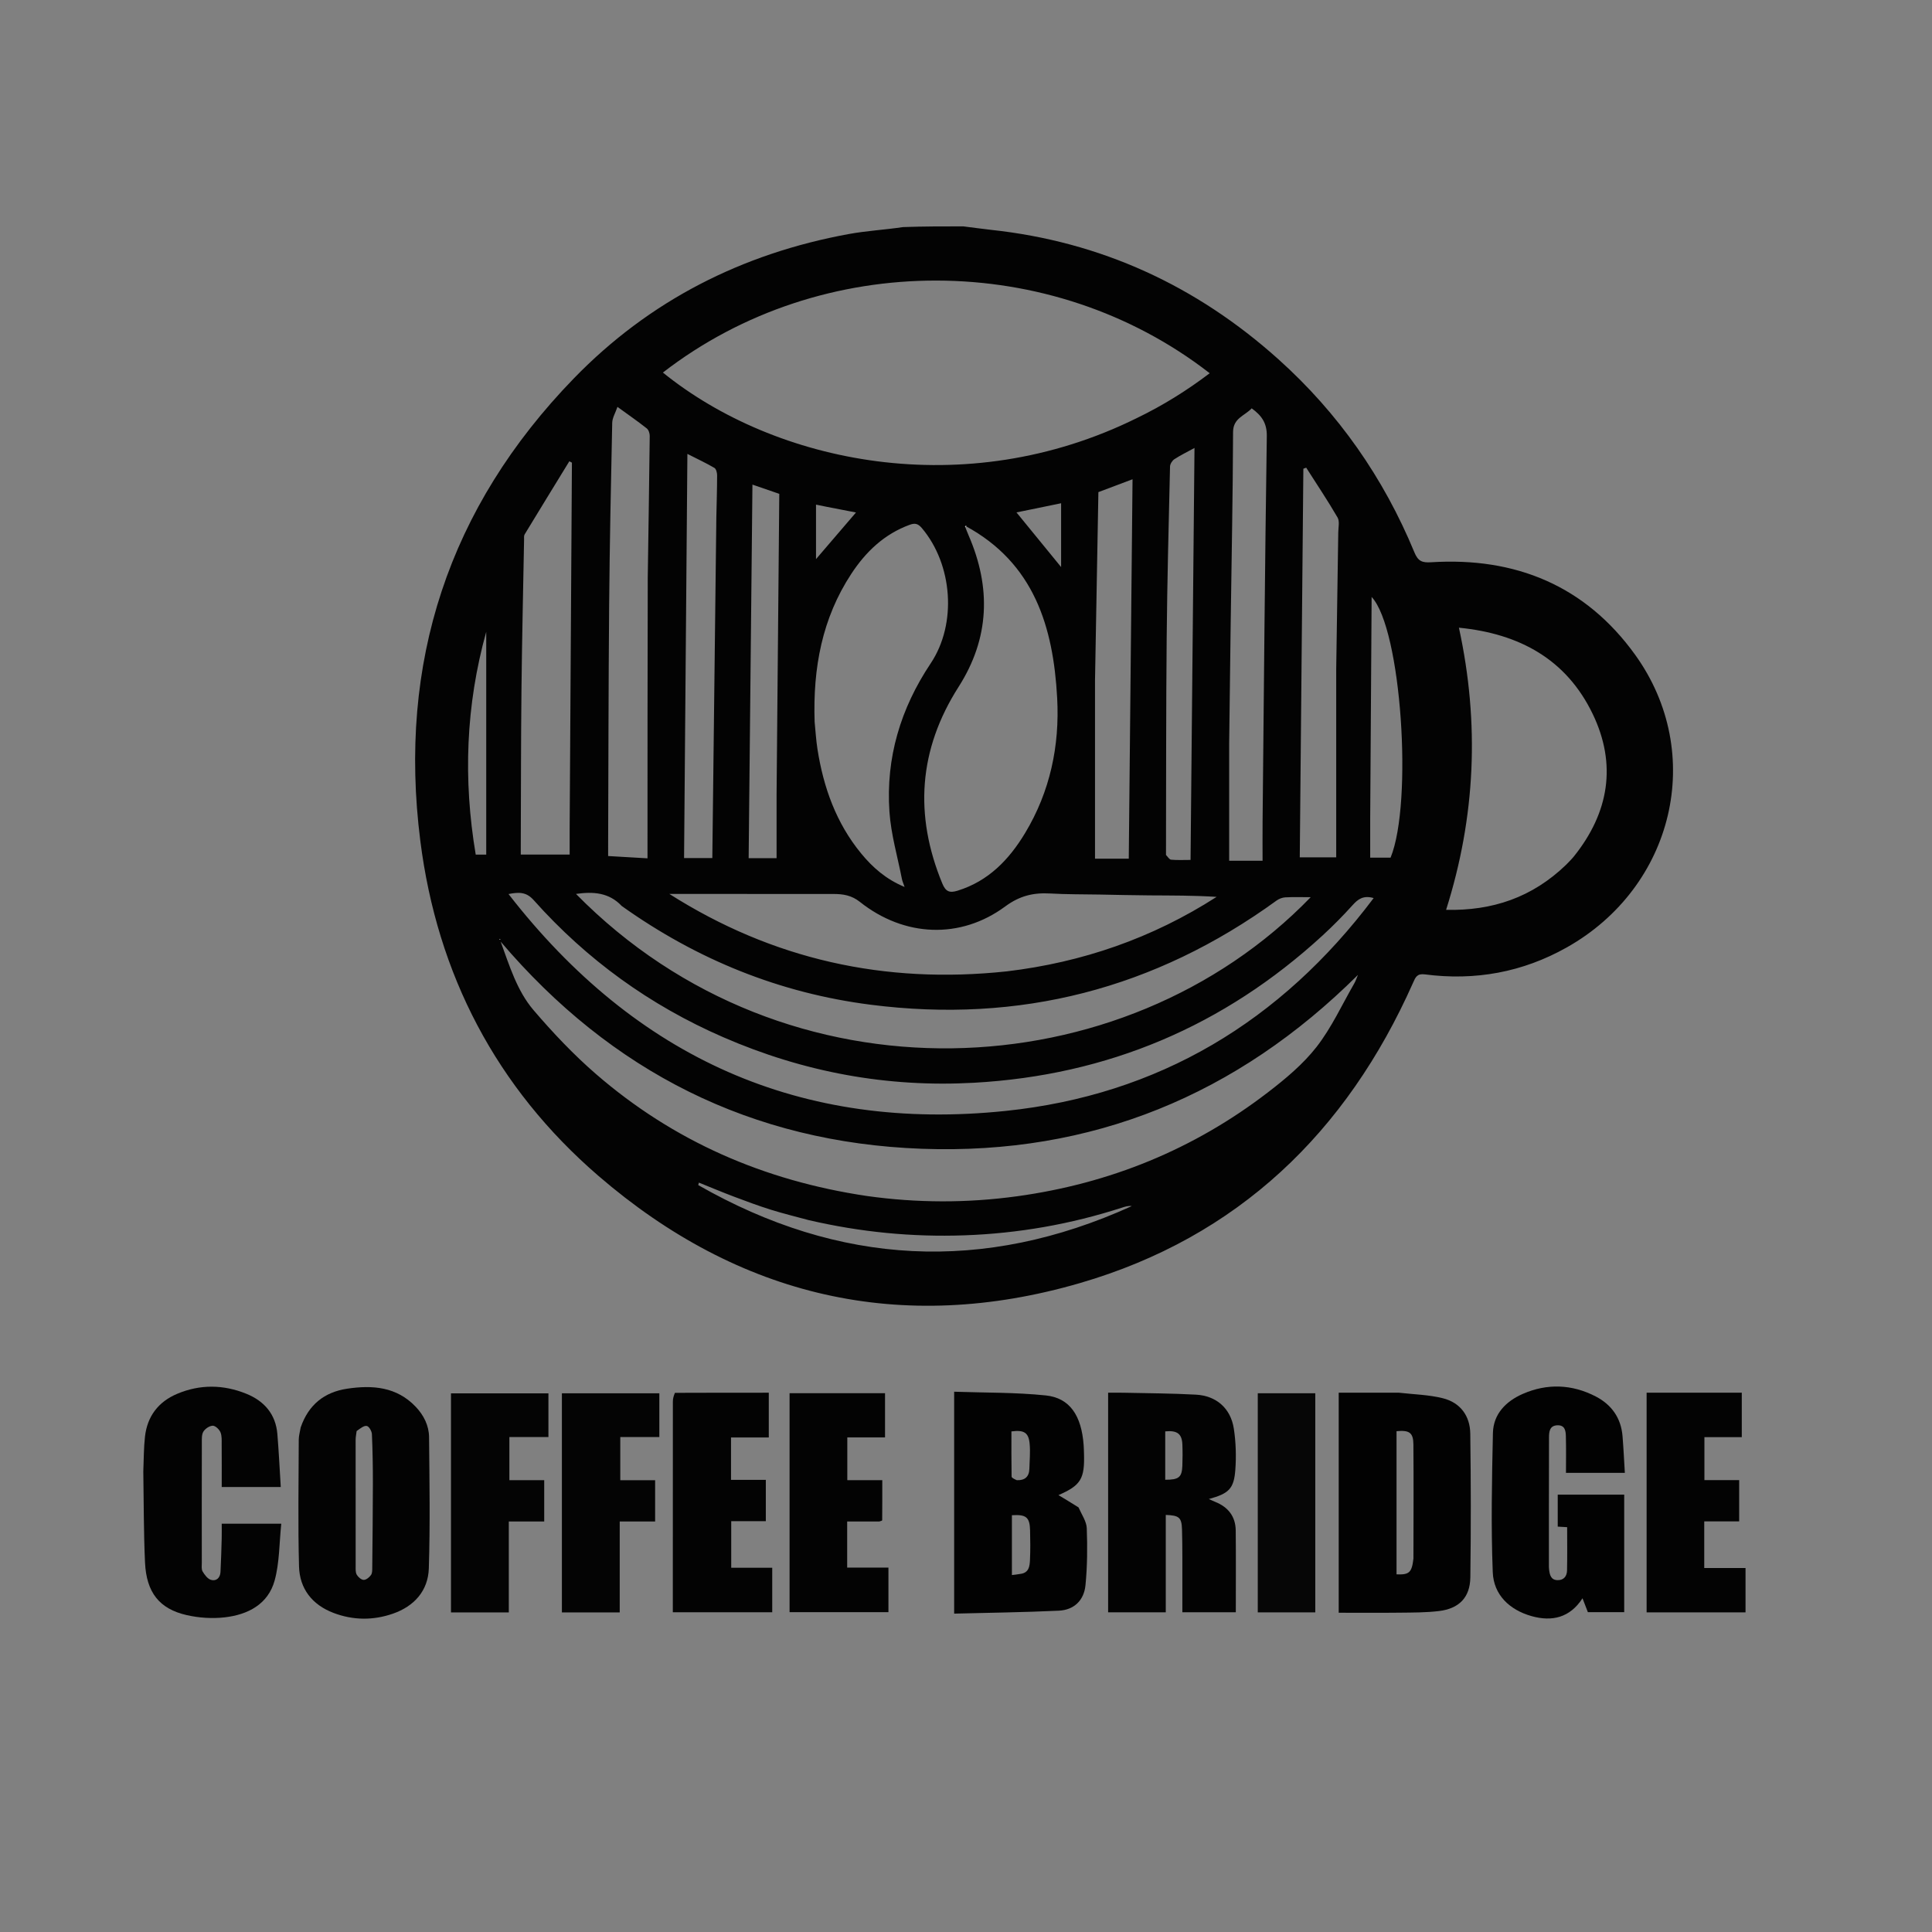 <?xml version="1.0" encoding="UTF-8" standalone="no" ?>
<!DOCTYPE svg PUBLIC "-//W3C//DTD SVG 1.1//EN" "http://www.w3.org/Graphics/SVG/1.1/DTD/svg11.dtd">
<svg xmlns="http://www.w3.org/2000/svg" xmlns:xlink="http://www.w3.org/1999/xlink" version="1.1" width="1080" height="1080" viewBox="0 0 1080 1080" xml:space="preserve">
<rect x="0" y="0" width="1080" height="1080" fill="#808080" stroke="none"/>
<desc>Created with Fabric.js 5.2.4</desc>
<defs>
</defs>
<rect x="0" y="0" width="100%" height="100%" fill="transparent"></rect>
<g transform="matrix(1 0 0 1 540 540)" id="cabc7754-bccf-4901-8c26-daf1556577b3"  >
<rect style="stroke: none; stroke-width: 1; stroke-dasharray: none; stroke-linecap: butt; stroke-dashoffset: 0; stroke-linejoin: miter; stroke-miterlimit: 4; fill: rgb(255,255,255); fill-rule: nonzero; opacity: 1; visibility: hidden;" vector-effect="non-scaling-stroke"  x="-540" y="-540" rx="0" ry="0" width="1080" height="1080" />
</g>
<g transform="matrix(1 0 0 1 540 540)" id="7fe8958a-5e4b-4eb4-96c0-b1697b156d6e"  >
</g>
<g transform="matrix(1 0 0 1 540 540)"  >
<path style="stroke: none; stroke-width: 1; stroke-dasharray: none; stroke-linecap: butt; stroke-dashoffset: 0; stroke-linejoin: miter; stroke-miterlimit: 4; fill: rgb(157,94,46); fill-opacity: 0; fill-rule: nonzero; opacity: 1;" vector-effect="non-scaling-stroke"  transform=" translate(-467.05, -414.46)" d="M 466 1 C 621.648 1 777.296 1 932.972 1 C 932.972 276.615 932.972 552.23 932.972 827.923 C 622.422 827.923 311.844 827.923 1.133 827.923 C 1.133 552.455 1.133 276.91 1.133 1 C 144.361 1 287.723 1 431.379 1.403 C 421.618 2.933 411.454 3.47 401.523 5.286 C 341.943 16.184 290.081 42.466 247.849 85.972 C 177.797 158.138 149.425 244.926 161.999 344.43 C 171.435 419.112 204.512 482.545 261.548 531.753 C 340.114 599.537 430.835 620.74 530.663 591.73 C 619.023 566.052 679.825 507.436 716.98 423.781 C 718.317 420.77 719.158 418.572 723.553 419.144 C 751.598 422.797 778.169 417.998 802.907 404.065 C 862.871 370.291 880.752 295.575 841.116 240.498 C 813.3 201.845 774.188 185.794 727.074 188.766 C 722.063 189.082 719.772 188.225 717.713 183.239 C 700.501 141.579 675.213 105.379 641.686 75.288 C 595.87 34.168 542.41 9.522 480.932 2.932 C 475.943 2.397 470.977 1.649 466 1 M 708.488 652.996 C 697.414 652.996 686.339 652.996 675.398 652.996 C 675.398 694.395 675.398 734.999 675.398 776.004 C 686.928 776.004 698.223 776.104 709.516 775.968 C 716.83 775.88 724.198 775.928 731.439 775.057 C 742.693 773.702 748.821 767.451 748.975 756.255 C 749.343 729.462 749.304 702.657 748.944 675.863 C 748.81 665.906 743.341 658.529 733.605 656.094 C 725.794 654.141 717.539 653.962 708.488 652.996 M 529.693 716.841 C 525.965 714.596 522.236 712.35 518.724 710.236 C 531.215 704.805 533.468 701.188 532.995 686.828 C 532.946 685.332 532.916 683.835 532.809 682.342 C 531.628 665.837 525.096 655.907 511.644 654.515 C 494.714 652.764 477.574 653.041 460.419 652.44 C 460.419 694.251 460.419 734.947 460.419 776.486 C 480.113 775.977 499.546 775.762 518.945 774.839 C 527.344 774.439 532.983 769.157 533.827 760.62 C 534.868 750.079 534.944 739.386 534.554 728.791 C 534.412 724.934 531.729 721.172 529.693 716.841 M 95.056 672.834 C 94.711 674.965 94.072 677.095 94.066 679.227 C 94 702.833 93.595 726.45 94.212 750.041 C 94.541 762.58 101.555 771.542 113.443 776.08 C 124.407 780.265 135.639 780.36 146.664 776.533 C 158.581 772.398 166.38 763.764 166.776 751.18 C 167.545 726.759 167.141 702.294 166.909 677.851 C 166.847 671.36 163.935 665.589 159.439 660.858 C 148.77 649.63 135.219 648.641 121.099 650.765 C 108.405 652.674 99.522 659.682 95.056 672.834 M 587.995 762.492 C 587.995 766.928 587.995 771.364 587.995 775.719 C 598.308 775.719 608.048 775.719 617.876 775.719 C 617.876 760.293 617.993 745.15 617.827 730.011 C 617.741 722.196 613.615 716.93 606.401 714.033 C 605.32 713.599 604.27 713.085 602.795 712.425 C 613.99 709.373 616.848 706.703 617.618 695.962 C 618.16 688.385 617.919 680.593 616.768 673.09 C 615.031 661.764 607.047 654.715 595.611 654.082 C 582.153 653.337 568.656 653.313 555.175 653.005 C 552.243 652.938 549.309 652.995 546.5 652.995 C 546.5 694.379 546.5 735.107 546.5 775.75 C 557.279 775.75 567.714 775.75 578.731 775.75 C 578.731 757.441 578.731 739.38 578.731 721.31 C 586.18 721.609 587.597 722.654 587.799 729.505 C 588.114 740.161 587.954 750.831 587.995 762.492 M 825.467 709.995 C 816.227 709.995 806.986 709.995 797.84 709.995 C 797.84 716.387 797.84 722.102 797.84 727.861 C 799.963 727.987 801.733 728.092 803.105 728.174 C 803.105 736.461 803.221 744.406 803.048 752.344 C 802.98 755.488 801.32 757.83 797.796 757.783 C 794.043 757.733 793.382 754.889 793.021 751.932 C 792.961 751.436 792.91 750.936 792.91 750.438 C 792.915 726.292 792.901 702.147 792.967 678.002 C 792.976 674.766 793.301 671.328 797.732 671.216 C 802.028 671.108 802.317 674.519 802.397 677.501 C 802.577 684.245 802.453 690.998 802.453 697.791 C 813.81 697.791 824.224 697.791 835.361 697.791 C 834.928 690.789 834.616 684.027 834.066 677.285 C 833.24 667.148 827.954 659.707 819.131 655.128 C 805.84 648.228 791.9 647.694 778.252 653.689 C 768.998 657.754 761.843 664.834 761.611 675.552 C 761.05 701.473 760.506 727.441 761.518 753.329 C 762.013 766.005 770.891 774.408 783.186 777.88 C 794.608 781.105 804.645 778.822 811.691 767.915 C 812.822 770.845 813.814 773.415 814.69 775.684 C 821.708 775.684 828.287 775.684 835.004 775.684 C 835.004 764.552 835.004 753.74 835.004 742.929 C 835.004 732.01 835.004 721.091 835.004 709.995 C 831.751 709.995 829.104 709.995 825.467 709.995 M 7.158 697.507 C 7.442 714.313 7.345 731.136 8.118 747.919 C 8.888 764.641 16.107 773.831 31.406 777.316 C 38.257 778.877 45.698 779.364 52.668 778.565 C 65.609 777.08 76.953 771.256 80.592 757.916 C 83.337 747.858 83.143 736.998 84.287 726.217 C 72.483 726.217 61.914 726.217 50.995 726.217 C 50.995 729.06 51.058 731.688 50.983 734.312 C 50.803 740.622 50.647 746.934 50.303 753.235 C 50.129 756.43 48.006 758.498 45.015 757.622 C 43.116 757.066 41.423 754.805 40.308 752.914 C 39.552 751.633 39.861 749.665 39.86 748.004 C 39.838 725.683 39.827 703.363 39.879 681.042 C 39.884 678.901 39.729 676.387 40.753 674.727 C 41.76 673.094 44.154 671.487 45.975 671.446 C 47.436 671.413 49.594 673.466 50.281 675.087 C 51.14 677.116 50.951 679.647 50.97 681.964 C 51.036 689.896 50.995 697.829 50.995 705.703 C 62.095 705.703 72.651 705.703 84 705.703 C 83.367 695.602 82.912 685.832 82.101 676.092 C 81.177 664.994 74.776 657.673 64.834 653.618 C 51.988 648.379 38.843 648.205 26.001 653.652 C 15.551 658.084 9.357 666.217 8.089 677.578 C 7.39 683.846 7.443 690.197 7.158 697.507 M 303.87 653.148 C 303.632 654.728 303.188 656.308 303.187 657.889 C 303.148 695.686 303.156 733.483 303.156 771.28 C 303.156 772.727 303.156 774.174 303.156 775.725 C 322.022 775.725 340.397 775.725 358.732 775.725 C 358.732 767.373 358.732 759.305 358.732 750.865 C 350.865 750.865 343.264 750.865 335.81 750.865 C 335.81 742.081 335.81 733.679 335.81 724.805 C 342.485 724.805 348.878 724.805 355.154 724.805 C 355.154 716.936 355.154 709.553 355.154 701.722 C 348.402 701.722 342.009 701.722 335.692 701.722 C 335.692 693.643 335.692 686.027 335.692 678.008 C 342.78 678.008 349.7 678.008 356.808 678.008 C 356.808 669.536 356.808 661.469 356.808 653.005 C 339.351 653.005 322.081 653.005 303.87 653.148 M 873.5 652.995 C 864.762 652.995 856.024 652.995 847.509 652.995 C 847.509 694.456 847.509 735.152 847.509 775.791 C 866.121 775.791 884.381 775.791 902.799 775.791 C 902.799 767.51 902.799 759.443 902.799 750.978 C 895.014 750.978 887.427 750.978 879.725 750.978 C 879.725 742.177 879.725 733.777 879.725 724.936 C 886.333 724.936 892.747 724.936 899.25 724.936 C 899.25 717.071 899.25 709.65 899.25 701.847 C 892.543 701.847 886.101 701.847 879.821 701.847 C 879.821 693.726 879.821 685.994 879.821 677.834 C 887.024 677.834 893.932 677.834 900.709 677.834 C 900.709 669.325 900.709 661.257 900.709 652.995 C 891.776 652.995 883.138 652.995 873.5 652.995 M 419.057 724.99 C 419.459 724.759 420.21 724.531 420.212 724.297 C 420.273 716.918 420.262 709.539 420.262 701.887 C 413.469 701.887 407.175 701.887 400.707 701.887 C 400.707 693.863 400.707 686.129 400.707 677.987 C 407.806 677.987 414.729 677.987 421.798 677.987 C 421.798 669.51 421.798 661.443 421.798 653.286 C 403.883 653.286 386.177 653.286 368.433 653.286 C 368.433 694.28 368.433 734.982 368.433 775.691 C 387.088 775.691 405.465 775.691 423.698 775.691 C 423.698 767.303 423.698 759.234 423.698 750.781 C 415.812 750.781 408.229 750.781 400.635 750.781 C 400.635 742.083 400.635 733.779 400.635 725.004 C 406.537 725.004 412.332 725.004 419.057 724.99 M 179.154 659.611 C 179.154 698.329 179.154 737.048 179.154 775.811 C 190.212 775.811 200.645 775.811 211.482 775.811 C 211.482 758.882 211.482 742.143 211.482 724.977 C 218.295 724.977 224.712 724.977 231.269 724.977 C 231.269 717.123 231.269 709.703 231.269 701.892 C 224.581 701.892 218.142 701.892 211.8 701.892 C 211.8 693.761 211.8 686.028 211.8 677.767 C 219.292 677.767 226.514 677.767 233.625 677.767 C 233.625 669.296 233.625 661.362 233.625 653.347 C 215.385 653.347 197.37 653.347 179.154 653.347 C 179.154 655.349 179.154 656.996 179.154 659.611 M 241.153 759.498 C 241.153 764.926 241.153 770.355 241.153 775.813 C 252.21 775.813 262.643 775.813 273.477 775.813 C 273.477 758.886 273.477 742.147 273.477 724.984 C 280.288 724.984 286.706 724.984 293.273 724.984 C 293.273 717.134 293.273 709.715 293.273 701.901 C 286.593 701.901 280.155 701.901 273.796 701.901 C 273.796 693.768 273.796 686.035 273.796 677.776 C 281.281 677.776 288.504 677.776 295.63 677.776 C 295.63 669.307 295.63 661.373 295.63 653.339 C 277.396 653.339 259.382 653.339 241.153 653.339 C 241.153 688.623 241.153 723.561 241.153 759.498 M 630.15 744.5 C 630.15 754.927 630.15 765.355 630.15 775.806 C 641.216 775.806 651.654 775.806 662.302 775.806 C 662.302 734.859 662.302 694.116 662.302 653.306 C 651.52 653.306 640.968 653.306 630.15 653.306 C 630.15 683.581 630.15 713.54 630.15 744.5 z" stroke-linecap="round" />
</g>
<g transform="matrix(1 0 0 1 583.64 428.23)"  >
<path style="stroke: none; stroke-width: 1; stroke-dasharray: none; stroke-linecap: butt; stroke-dashoffset: 0; stroke-linejoin: miter; stroke-miterlimit: 4; fill: rgb(3,3,3); fill-rule: nonzero; opacity: 1;" vector-effect="non-scaling-stroke"  transform=" translate(-510.69, -302.69)" d="M 465.531 1 C 470.977 1.649 475.943 2.397 480.932 2.932 C 542.41 9.522 595.87 34.168 641.686 75.288 C 675.213 105.379 700.501 141.579 717.713 183.239 C 719.772 188.225 722.063 189.082 727.074 188.766 C 774.188 185.794 813.3 201.845 841.116 240.498 C 880.752 295.575 862.871 370.291 802.907 404.065 C 778.169 417.998 751.598 422.797 723.553 419.144 C 719.158 418.572 718.317 420.77 716.98 423.781 C 679.825 507.436 619.023 566.052 530.663 591.73 C 430.835 620.74 340.114 599.537 261.548 531.753 C 204.512 482.545 171.435 419.112 161.999 344.43 C 149.425 244.926 177.797 158.138 247.849 85.972 C 290.081 42.466 341.943 16.184 401.523 5.286 C 411.454 3.47 421.618 2.933 431.837 1.403 C 443.021 1 454.042 1 465.531 1 M 466.813 168.518 C 466.685 168.622 466.557 168.726 466.429 168.831 C 466.629 168.893 466.829 168.955 467.029 169.017 C 467.098 168.712 467.168 168.406 466.481 168.701 C 467.152 170.379 467.781 172.074 468.5 173.731 C 481.17 202.923 480.262 231.23 462.905 258.421 C 440.527 293.477 438.015 330.096 453.811 368.353 C 455.697 372.922 457.887 373.743 462.358 372.358 C 479.599 367.016 491.14 354.982 500.072 340.165 C 514.06 316.96 519.463 291.372 518.013 264.623 C 515.861 224.916 505.142 189.262 466.813 168.518 M 562.639 108.127 C 576.999 101.181 590.469 92.819 603.282 83.097 C 514.811 14.344 386.63 13.849 297.611 82.724 C 360.306 133.42 466.242 155.836 562.639 108.127 M 411.574 543.015 C 439.593 546.958 467.603 547.034 495.653 543.174 C 547.455 536.045 594.343 516.959 635.804 485.105 C 645.628 477.557 655.466 469.367 663.014 459.691 C 671.408 448.93 677.212 436.145 684.088 424.21 C 684.949 422.716 685.475 421.03 686.156 419.433 C 618.567 486.631 537.452 520.083 442.426 516.635 C 347.17 513.178 268.773 473.584 206.913 400.826 C 211.871 414.337 216.036 428.306 225.355 439.193 C 236.141 451.795 247.663 463.992 260.186 474.841 C 303.513 512.378 354.086 534.467 411.574 543.015 M 802.445 357.941 C 803.926 356.366 805.523 354.884 806.871 353.202 C 826.46 328.767 830.996 301.803 817.357 273.525 C 802.645 243.022 776.453 228.668 742.594 225.347 C 754.258 278.884 751.872 331.149 735.425 383.075 C 761.41 383.639 783.558 376.124 802.445 357.941 M 382.43 277.968 C 382.952 283.098 383.236 288.265 384.037 293.35 C 387.402 314.709 394.493 334.569 408.398 351.503 C 414.842 359.351 422.322 365.973 432.723 370.277 C 432.03 368.252 431.476 367.088 431.237 365.861 C 428.794 353.341 425.122 340.898 424.253 328.265 C 422.18 298.11 430.452 270.529 447.315 245.284 C 462.139 223.091 459.54 189.964 442.386 169.676 C 440.359 167.279 438.669 166.687 435.608 167.806 C 421.358 173.013 411.052 182.876 402.938 195.226 C 386.608 220.078 381.435 247.822 382.43 277.968 M 489.867 417.456 C 532.036 412.434 571.192 398.905 607.145 375.82 C 594.56 375.002 582.096 375.062 569.634 374.982 C 560.318 374.922 551.004 374.687 541.69 374.52 C 532.484 374.354 523.263 374.452 514.077 373.924 C 504.763 373.388 497.053 375.198 488.998 381.152 C 463.952 399.666 432.507 398.316 407.733 378.621 C 403.071 374.915 398.335 374.208 393.03 374.2 C 368.231 374.16 343.433 374.178 318.635 374.175 C 312.831 374.175 307.028 374.175 301.224 374.175 C 358.898 410.806 421.544 424.754 489.867 417.456 M 331.245 454.221 C 290.366 436.43 255.044 410.896 225.396 377.645 C 221.518 373.296 217.646 372.948 211.311 374.234 C 282.484 465.902 374.908 507.382 489.266 495.467 C 574.652 486.571 643.009 445.58 694.934 376.481 C 689.223 374.856 686.227 377.031 683.204 380.39 C 677.868 386.319 672.234 392.021 666.358 397.419 C 611.234 448.057 546.181 475.573 471.525 479.725 C 423.113 482.417 376.475 473.913 331.245 454.221 M 274.597 380.914 C 267.555 373.412 258.778 372.766 249.031 374.167 C 366.627 493.811 555.147 484.061 659.739 375.999 C 654.732 375.999 650.125 375.839 645.539 376.084 C 643.87 376.173 642.013 376.894 640.647 377.885 C 572.656 427.25 496.958 446.764 413.655 436.095 C 362.924 429.599 316.834 410.985 274.597 380.914 M 245.49 337.5 C 245.912 269.364 246.334 201.229 246.756 133.093 C 246.278 132.831 245.8 132.569 245.321 132.307 C 236.969 145.934 228.599 159.55 220.313 173.218 C 219.852 173.978 220.028 175.16 220.011 176.147 C 219.502 204.091 218.851 232.034 218.553 259.981 C 218.245 288.943 218.282 317.908 218.169 346.872 C 218.162 348.634 218.168 350.396 218.168 352.179 C 227.579 352.179 236.322 352.179 245.49 352.179 C 245.49 347.419 245.49 342.959 245.49 337.5 M 289.144 197.504 C 289.538 171.048 289.958 144.592 290.251 118.135 C 290.267 116.713 289.628 114.758 288.593 113.94 C 283.671 110.054 278.506 106.476 272.211 101.905 C 271.038 105.336 269.339 108.06 269.281 110.819 C 268.552 144.921 267.856 179.027 267.564 213.136 C 267.184 257.591 267.172 302.05 267.003 346.508 C 266.996 348.324 267.002 350.14 267.002 352.989 C 274.171 353.406 281.145 353.812 289.009 354.269 C 289.009 301.67 289.009 250.083 289.144 197.504 M 614.167 289.761 C 614.167 311.671 614.167 333.581 614.167 355.632 C 620.987 355.632 626.75 355.632 632.833 355.632 C 632.833 348.157 632.771 340.877 632.843 333.598 C 633.549 261.812 634.143 190.024 635.203 118.243 C 635.312 110.809 632.189 106.675 626.751 102.725 C 622.875 106.954 616.375 108.082 616.346 115.977 C 616.212 151.778 615.492 187.577 615.004 223.377 C 614.706 245.19 614.445 267.003 614.167 289.761 M 539.169 254.712 C 539.169 287.848 539.169 320.984 539.169 354.475 C 545.603 354.475 551.878 354.475 558.038 354.475 C 558.739 283.922 559.44 213.392 560.146 142.375 C 553.603 144.838 547.327 147.2 541.058 149.559 C 540.424 184.54 539.797 219.151 539.169 254.712 M 673.999 248.5 C 674.387 223.022 674.786 197.543 675.147 172.064 C 675.186 169.262 675.995 165.882 674.757 163.752 C 669.249 154.269 663.126 145.144 657.225 135.889 C 656.695 136.088 656.166 136.286 655.636 136.485 C 654.967 208.84 654.299 281.195 653.629 353.73 C 660.855 353.73 667.095 353.73 673.999 353.73 C 673.999 318.809 673.999 284.155 673.999 248.5 M 327.491 163.585 C 327.658 155.766 327.905 147.946 327.92 140.127 C 327.923 138.716 327.391 136.596 326.397 136.012 C 321.884 133.362 317.118 131.144 311.306 128.194 C 310.683 204.092 310.067 279.041 309.45 354.117 C 315.654 354.117 320.7 354.117 325.242 354.117 C 325.995 290.681 326.742 227.625 327.491 163.585 M 578.846 352.391 C 579.796 353.314 580.682 354.941 581.707 355.034 C 585.312 355.361 588.964 355.161 592.577 355.161 C 593.31 278.549 594.042 201.876 594.778 124.876 C 590.722 127.095 586.983 128.901 583.538 131.157 C 582.322 131.953 581.136 133.832 581.103 135.243 C 580.36 167.173 579.529 199.104 579.232 231.04 C 578.859 271.159 578.949 311.283 578.846 352.391 M 361.162 318.5 C 361.666 262.478 362.17 206.456 362.673 150.521 C 357.714 148.814 353.053 147.21 347.667 145.356 C 346.958 215.363 346.254 284.697 345.55 354.189 C 351.407 354.189 356.124 354.189 361.162 354.189 C 361.162 342.427 361.162 330.963 361.162 318.5 M 692.999 331.5 C 692.999 338.926 692.999 346.353 692.999 353.884 C 697.173 353.884 700.799 353.884 704.396 353.884 C 716.967 323.092 710.424 225.769 693.798 208.162 C 693.528 249.57 693.263 290.035 692.999 331.5 M 379.061 556.505 C 372.01 554.584 364.894 552.869 357.925 550.684 C 350.955 548.499 344.093 545.949 337.257 543.367 C 330.703 540.89 324.242 538.166 317.74 535.551 C 317.615 536.012 317.49 536.473 317.366 536.934 C 396.178 582.006 476.973 586.288 559.708 548.678 C 557.85 548.389 556.043 548.961 554.239 549.544 C 525.579 558.814 496.211 563.966 466.094 565.015 C 436.975 566.029 408.241 563.279 379.061 556.505 M 198.854 328.5 C 198.854 294.959 198.854 261.417 198.854 227.641 C 187.423 268.763 185.906 310.197 192.985 352.197 C 195.056 352.197 196.794 352.197 198.854 352.197 C 198.854 344.412 198.854 336.956 198.854 328.5 M 503.68 159.182 C 500.571 159.818 497.463 160.453 495.263 160.902 C 503.59 171.093 511.884 181.244 520.216 191.441 C 520.216 179.899 520.216 168.005 520.216 155.779 C 515.139 156.838 509.829 157.947 503.68 159.182 M 389.595 157.848 C 387.564 157.436 385.532 157.023 383.207 156.551 C 383.207 167.316 383.207 177.476 383.207 187.011 C 390.558 178.435 398.056 169.687 405.551 160.943 C 400.81 160.015 395.63 159.002 389.595 157.848 M 206.064 399.548 C 206.289 399.631 206.513 399.715 206.738 399.799 C 206.672 399.576 206.606 399.353 206.064 399.548 z" stroke-linecap="round" />
</g>
<g transform="matrix(1 0 0 1 785.27 840.05)"  >
<path style="stroke: none; stroke-width: 1; stroke-dasharray: none; stroke-linecap: butt; stroke-dashoffset: 0; stroke-linejoin: miter; stroke-miterlimit: 4; fill: rgb(2,2,2); fill-rule: nonzero; opacity: 1;" vector-effect="non-scaling-stroke"  transform=" translate(-712.32, -714.52)" d="M 708.985 652.996 C 717.539 653.962 725.794 654.141 733.605 656.094 C 743.341 658.529 748.81 665.906 748.944 675.863 C 749.304 702.657 749.343 729.462 748.975 756.255 C 748.821 767.451 742.693 773.702 731.439 775.057 C 724.198 775.928 716.83 775.88 709.516 775.968 C 698.223 776.104 686.928 776.004 675.398 776.004 C 675.398 734.999 675.398 694.395 675.398 652.996 C 686.339 652.996 697.414 652.996 708.985 652.996 M 717.17 745.724 C 717.188 724.453 717.326 703.18 717.151 681.911 C 717.097 675.304 714.854 673.833 707.718 674.513 C 707.718 701.184 707.718 727.871 707.718 754.545 C 714.818 754.835 716.28 753.547 717.17 745.724 z" stroke-linecap="round" />
</g>
<g transform="matrix(1 0 0 1 570.55 840)"  >
<path style="stroke: none; stroke-width: 1; stroke-dasharray: none; stroke-linecap: butt; stroke-dashoffset: 0; stroke-linejoin: miter; stroke-miterlimit: 4; fill: rgb(2,2,2); fill-rule: nonzero; opacity: 1;" vector-effect="non-scaling-stroke"  transform=" translate(-497.59, -714.46)" d="M 529.949 717.104 C 531.729 721.172 534.412 724.934 534.554 728.791 C 534.944 739.386 534.868 750.079 533.827 760.62 C 532.983 769.157 527.344 774.439 518.945 774.839 C 499.546 775.762 480.113 775.977 460.419 776.486 C 460.419 734.947 460.419 694.251 460.419 652.44 C 477.574 653.041 494.714 652.764 511.644 654.515 C 525.096 655.907 531.628 665.837 532.809 682.342 C 532.916 683.835 532.946 685.332 532.995 686.828 C 533.468 701.188 531.215 704.805 518.724 710.236 C 522.236 712.35 525.965 714.596 529.949 717.104 M 497.632 754.252 C 502.304 753.586 502.654 749.862 502.809 746.394 C 503.054 740.929 502.99 735.443 502.859 729.97 C 502.682 722.588 500.704 720.966 492.703 721.483 C 492.703 732.492 492.703 743.516 492.703 754.921 C 494.299 754.742 495.576 754.6 497.632 754.252 M 495.439 701.888 C 499.881 702.073 502.344 700.036 502.467 695.506 C 502.593 690.875 503.031 686.206 502.626 681.616 C 502.067 675.283 499.531 673.699 492.433 674.626 C 492.433 682.998 492.384 691.435 492.527 699.868 C 492.538 700.552 493.872 701.213 495.439 701.888 z" stroke-linecap="round" />
</g>
<g transform="matrix(1 0 0 1 203.49 840.12)"  >
<path style="stroke: none; stroke-width: 1; stroke-dasharray: none; stroke-linecap: butt; stroke-dashoffset: 0; stroke-linejoin: miter; stroke-miterlimit: 4; fill: rgb(3,3,3); fill-rule: nonzero; opacity: 1;" vector-effect="non-scaling-stroke"  transform=" translate(-130.55, -714.59)" d="M 95.14 672.435 C 99.522 659.682 108.405 652.674 121.099 650.765 C 135.219 648.641 148.77 649.63 159.439 660.858 C 163.935 665.589 166.847 671.36 166.909 677.851 C 167.141 702.294 167.545 726.759 166.776 751.18 C 166.38 763.764 158.581 772.398 146.664 776.533 C 135.639 780.36 124.407 780.265 113.443 776.08 C 101.555 771.542 94.541 762.58 94.212 750.041 C 93.595 726.45 94 702.833 94.066 679.227 C 94.072 677.095 94.711 674.965 95.14 672.435 M 126.42 674.442 C 126.224 676.09 125.859 677.738 125.857 679.387 C 125.829 702.865 125.841 726.344 125.88 749.823 C 125.883 751.476 125.726 753.388 126.474 754.709 C 127.236 756.058 129.008 757.605 130.367 757.633 C 131.748 757.661 133.535 756.202 134.451 754.905 C 135.214 753.824 135.137 752.035 135.152 750.558 C 135.311 734.912 135.488 719.267 135.503 703.621 C 135.511 694.471 135.372 685.314 134.959 676.176 C 134.884 674.523 133.393 671.884 132.132 671.602 C 130.573 671.255 128.571 672.894 126.42 674.442 z" stroke-linecap="round" />
</g>
<g transform="matrix(1 0 0 1 655.16 839.9)"  >
<path style="stroke: none; stroke-width: 1; stroke-dasharray: none; stroke-linecap: butt; stroke-dashoffset: 0; stroke-linejoin: miter; stroke-miterlimit: 4; fill: rgb(3,3,3); fill-rule: nonzero; opacity: 1;" vector-effect="non-scaling-stroke"  transform=" translate(-582.21, -714.36)" d="M 587.995 761.994 C 587.954 750.831 588.114 740.161 587.799 729.505 C 587.597 722.654 586.18 721.609 578.731 721.31 C 578.731 739.38 578.731 757.441 578.731 775.75 C 567.714 775.75 557.279 775.75 546.5 775.75 C 546.5 735.107 546.5 694.379 546.5 652.995 C 549.309 652.995 552.243 652.938 555.175 653.005 C 568.656 653.313 582.153 653.337 595.611 654.082 C 607.047 654.715 615.031 661.764 616.768 673.09 C 617.919 680.593 618.16 688.385 617.618 695.962 C 616.848 706.703 613.99 709.373 602.795 712.425 C 604.27 713.085 605.32 713.599 606.401 714.033 C 613.615 716.93 617.741 722.196 617.827 730.011 C 617.993 745.15 617.876 760.293 617.876 775.719 C 608.048 775.719 598.308 775.719 587.995 775.719 C 587.995 771.364 587.995 766.928 587.995 761.994 M 578.423 690.468 C 578.423 694.207 578.423 697.946 578.423 701.649 C 586.042 701.68 587.735 700.253 587.993 693.856 C 588.154 689.864 588.165 685.855 588 681.865 C 587.756 675.977 585.115 673.956 578.423 674.607 C 578.423 679.534 578.423 684.508 578.423 690.468 z" stroke-linecap="round" />
</g>
<g transform="matrix(1 0 0 1 871.1 839.92)"  >
<path style="stroke: none; stroke-width: 1; stroke-dasharray: none; stroke-linecap: butt; stroke-dashoffset: 0; stroke-linejoin: miter; stroke-miterlimit: 4; fill: rgb(2,2,2); fill-rule: nonzero; opacity: 1;" vector-effect="non-scaling-stroke"  transform=" translate(-798.16, -714.39)" d="M 825.962 709.995 C 829.104 709.995 831.751 709.995 835.004 709.995 C 835.004 721.091 835.004 732.01 835.004 742.929 C 835.004 753.74 835.004 764.552 835.004 775.684 C 828.287 775.684 821.708 775.684 814.69 775.684 C 813.814 773.415 812.822 770.845 811.691 767.915 C 804.645 778.822 794.608 781.105 783.186 777.88 C 770.891 774.408 762.013 766.005 761.518 753.329 C 760.506 727.441 761.05 701.473 761.611 675.552 C 761.843 664.834 768.998 657.754 778.252 653.689 C 791.9 647.694 805.84 648.228 819.131 655.128 C 827.954 659.707 833.24 667.148 834.066 677.285 C 834.616 684.027 834.928 690.789 835.361 697.791 C 824.224 697.791 813.81 697.791 802.453 697.791 C 802.453 690.998 802.577 684.245 802.397 677.501 C 802.317 674.519 802.028 671.108 797.732 671.216 C 793.301 671.328 792.976 674.766 792.967 678.002 C 792.901 702.147 792.915 726.292 792.91 750.438 C 792.91 750.936 792.961 751.436 793.021 751.932 C 793.382 754.889 794.043 757.733 797.796 757.783 C 801.32 757.83 802.98 755.488 803.048 752.344 C 803.221 744.406 803.105 736.461 803.105 728.174 C 801.733 728.092 799.963 727.987 797.84 727.861 C 797.84 722.102 797.84 716.387 797.84 709.995 C 806.986 709.995 816.227 709.995 825.962 709.995 z" stroke-linecap="round" />
</g>
<g transform="matrix(1 0 0 1 118.67 839.83)"  >
<path style="stroke: none; stroke-width: 1; stroke-dasharray: none; stroke-linecap: butt; stroke-dashoffset: 0; stroke-linejoin: miter; stroke-miterlimit: 4; fill: rgb(3,3,3); fill-rule: nonzero; opacity: 1;" vector-effect="non-scaling-stroke"  transform=" translate(-45.72, -714.29)" d="M 7.158 697.009 C 7.443 690.197 7.39 683.846 8.089 677.578 C 9.357 666.217 15.551 658.084 26.001 653.652 C 38.843 648.205 51.988 648.379 64.834 653.618 C 74.776 657.673 81.177 664.994 82.101 676.092 C 82.912 685.832 83.367 695.602 84 705.703 C 72.651 705.703 62.095 705.703 50.995 705.703 C 50.995 697.829 51.036 689.896 50.97 681.964 C 50.951 679.647 51.14 677.116 50.281 675.087 C 49.594 673.466 47.436 671.413 45.975 671.446 C 44.154 671.487 41.76 673.094 40.753 674.727 C 39.729 676.387 39.884 678.901 39.879 681.042 C 39.827 703.363 39.838 725.683 39.86 748.004 C 39.861 749.665 39.552 751.633 40.308 752.914 C 41.423 754.805 43.116 757.066 45.015 757.622 C 48.006 758.498 50.129 756.43 50.303 753.235 C 50.647 746.934 50.803 740.622 50.983 734.312 C 51.058 731.688 50.995 729.06 50.995 726.217 C 61.914 726.217 72.483 726.217 84.287 726.217 C 83.143 736.998 83.337 747.858 80.592 757.916 C 76.953 771.256 65.609 777.08 52.668 778.565 C 45.698 779.364 38.257 778.877 31.406 777.316 C 16.107 773.831 8.888 764.641 8.118 747.919 C 7.345 731.136 7.442 714.313 7.158 697.009 z" stroke-linecap="round" />
</g>
<g transform="matrix(1 0 0 1 403.89 839.9)"  >
<path style="stroke: none; stroke-width: 1; stroke-dasharray: none; stroke-linecap: butt; stroke-dashoffset: 0; stroke-linejoin: miter; stroke-miterlimit: 4; fill: rgb(3,3,3); fill-rule: nonzero; opacity: 1;" vector-effect="non-scaling-stroke"  transform=" translate(-330.94, -714.37)" d="M 304.341 653.077 C 322.081 653.005 339.351 653.005 356.808 653.005 C 356.808 661.469 356.808 669.536 356.808 678.008 C 349.7 678.008 342.78 678.008 335.692 678.008 C 335.692 686.027 335.692 693.643 335.692 701.722 C 342.009 701.722 348.402 701.722 355.154 701.722 C 355.154 709.553 355.154 716.936 355.154 724.805 C 348.878 724.805 342.485 724.805 335.81 724.805 C 335.81 733.679 335.81 742.081 335.81 750.865 C 343.264 750.865 350.865 750.865 358.732 750.865 C 358.732 759.305 358.732 767.373 358.732 775.725 C 340.397 775.725 322.022 775.725 303.156 775.725 C 303.156 774.174 303.156 772.727 303.156 771.28 C 303.156 733.483 303.148 695.686 303.187 657.889 C 303.188 656.308 303.632 654.728 304.341 653.077 z" stroke-linecap="round" />
</g>
<g transform="matrix(1 0 0 1 948.11 839.93)"  >
<path style="stroke: none; stroke-width: 1; stroke-dasharray: none; stroke-linecap: butt; stroke-dashoffset: 0; stroke-linejoin: miter; stroke-miterlimit: 4; fill: rgb(3,3,3); fill-rule: nonzero; opacity: 1;" vector-effect="non-scaling-stroke"  transform=" translate(-875.15, -714.39)" d="M 874 652.995 C 883.138 652.995 891.776 652.995 900.709 652.995 C 900.709 661.257 900.709 669.325 900.709 677.834 C 893.932 677.834 887.024 677.834 879.821 677.834 C 879.821 685.994 879.821 693.726 879.821 701.847 C 886.101 701.847 892.543 701.847 899.25 701.847 C 899.25 709.65 899.25 717.071 899.25 724.936 C 892.747 724.936 886.333 724.936 879.725 724.936 C 879.725 733.777 879.725 742.177 879.725 750.978 C 887.427 750.978 895.014 750.978 902.799 750.978 C 902.799 759.443 902.799 767.51 902.799 775.791 C 884.381 775.791 866.121 775.791 847.509 775.791 C 847.509 735.152 847.509 694.456 847.509 652.995 C 856.024 652.995 864.762 652.995 874 652.995 z" stroke-linecap="round" />
</g>
<g transform="matrix(1 0 0 1 469.01 840.02)"  >
<path style="stroke: none; stroke-width: 1; stroke-dasharray: none; stroke-linecap: butt; stroke-dashoffset: 0; stroke-linejoin: miter; stroke-miterlimit: 4; fill: rgb(3,3,3); fill-rule: nonzero; opacity: 1;" vector-effect="non-scaling-stroke"  transform=" translate(-396.07, -714.49)" d="M 418.592 724.997 C 412.332 725.004 406.537 725.004 400.635 725.004 C 400.635 733.779 400.635 742.083 400.635 750.781 C 408.229 750.781 415.812 750.781 423.698 750.781 C 423.698 759.234 423.698 767.303 423.698 775.691 C 405.465 775.691 387.088 775.691 368.433 775.691 C 368.433 734.982 368.433 694.28 368.433 653.286 C 386.177 653.286 403.883 653.286 421.798 653.286 C 421.798 661.443 421.798 669.51 421.798 677.987 C 414.729 677.987 407.806 677.987 400.707 677.987 C 400.707 686.129 400.707 693.863 400.707 701.887 C 407.175 701.887 413.469 701.887 420.262 701.887 C 420.262 709.539 420.273 716.918 420.212 724.297 C 420.21 724.531 419.459 724.759 418.592 724.997 z" stroke-linecap="round" />
</g>
<g transform="matrix(1 0 0 1 279.34 840.12)"  >
<path style="stroke: none; stroke-width: 1; stroke-dasharray: none; stroke-linecap: butt; stroke-dashoffset: 0; stroke-linejoin: miter; stroke-miterlimit: 4; fill: rgb(4,4,4); fill-rule: nonzero; opacity: 1;" vector-effect="non-scaling-stroke"  transform=" translate(-206.39, -714.58)" d="M 179.154 659.127 C 179.154 656.996 179.154 655.349 179.154 653.347 C 197.37 653.347 215.385 653.347 233.625 653.347 C 233.625 661.362 233.625 669.296 233.625 677.767 C 226.514 677.767 219.292 677.767 211.8 677.767 C 211.8 686.028 211.8 693.761 211.8 701.892 C 218.142 701.892 224.581 701.892 231.269 701.892 C 231.269 709.703 231.269 717.123 231.269 724.977 C 224.712 724.977 218.295 724.977 211.482 724.977 C 211.482 742.143 211.482 758.882 211.482 775.811 C 200.645 775.811 190.212 775.811 179.154 775.811 C 179.154 737.048 179.154 698.329 179.154 659.127 z" stroke-linecap="round" />
</g>
<g transform="matrix(1 0 0 1 341.34 840.12)"  >
<path style="stroke: none; stroke-width: 1; stroke-dasharray: none; stroke-linecap: butt; stroke-dashoffset: 0; stroke-linejoin: miter; stroke-miterlimit: 4; fill: rgb(4,4,4); fill-rule: nonzero; opacity: 1;" vector-effect="non-scaling-stroke"  transform=" translate(-268.39, -714.58)" d="M 241.153 758.998 C 241.153 723.561 241.153 688.623 241.153 653.339 C 259.382 653.339 277.396 653.339 295.63 653.339 C 295.63 661.373 295.63 669.307 295.63 677.776 C 288.504 677.776 281.281 677.776 273.796 677.776 C 273.796 686.035 273.796 693.768 273.796 701.901 C 280.155 701.901 286.593 701.901 293.273 701.901 C 293.273 709.715 293.273 717.134 293.273 724.984 C 286.706 724.984 280.288 724.984 273.477 724.984 C 273.477 742.147 273.477 758.886 273.477 775.813 C 262.643 775.813 252.21 775.813 241.153 775.813 C 241.153 770.355 241.153 764.926 241.153 758.998 z" stroke-linecap="round" />
</g>
<g transform="matrix(1 0 0 1 719.18 840.09)"  >
<path style="stroke: none; stroke-width: 1; stroke-dasharray: none; stroke-linecap: butt; stroke-dashoffset: 0; stroke-linejoin: miter; stroke-miterlimit: 4; fill: rgb(6,6,6); fill-rule: nonzero; opacity: 1;" vector-effect="non-scaling-stroke"  transform=" translate(-646.23, -714.56)" d="M 630.15 744 C 630.15 713.54 630.15 683.581 630.15 653.306 C 640.968 653.306 651.52 653.306 662.302 653.306 C 662.302 694.116 662.302 734.859 662.302 775.806 C 651.654 775.806 641.216 775.806 630.15 775.806 C 630.15 765.355 630.15 754.927 630.15 744 z" stroke-linecap="round" />
</g>
<g transform="matrix(1 0 0 1 523.4 208.43)"  >
<path style="stroke: none; stroke-width: 1; stroke-dasharray: none; stroke-linecap: butt; stroke-dashoffset: 0; stroke-linejoin: miter; stroke-miterlimit: 4; fill: rgb(254,254,254); fill-opacity: 0; fill-rule: nonzero; opacity: 1;" vector-effect="non-scaling-stroke"  transform=" translate(-450.45, -82.89)" d="M 562.314 108.314 C 466.242 155.836 360.306 133.42 297.611 82.724 C 386.63 13.849 514.811 14.344 603.282 83.097 C 590.469 92.819 576.999 101.181 562.314 108.314 z" stroke-linecap="round" />
</g>
<g transform="matrix(1 0 0 1 519.48 598.96)"  >
<path style="stroke: none; stroke-width: 1; stroke-dasharray: none; stroke-linecap: butt; stroke-dashoffset: 0; stroke-linejoin: miter; stroke-miterlimit: 4; fill: rgb(252,252,252); fill-opacity: 0; fill-rule: nonzero; opacity: 1;" vector-effect="non-scaling-stroke"  transform=" translate(-446.53, -473.42)" d="M 411.129 542.991 C 354.086 534.467 303.513 512.378 260.186 474.841 C 247.663 463.992 236.141 451.795 225.355 439.193 C 216.036 428.306 211.871 414.337 206.913 400.826 C 268.773 473.584 347.17 513.178 442.426 516.635 C 537.452 520.083 618.567 486.631 686.156 419.433 C 685.475 421.03 684.949 422.716 684.088 424.21 C 677.212 436.145 671.408 448.93 663.014 459.691 C 655.466 469.367 645.628 477.557 635.804 485.105 C 594.343 516.959 547.455 536.045 495.653 543.174 C 467.603 547.034 439.593 546.958 411.129 542.991 z" stroke-linecap="round" />
</g>
<g transform="matrix(1 0 0 1 853.26 429.77)"  >
<path style="stroke: none; stroke-width: 1; stroke-dasharray: none; stroke-linecap: butt; stroke-dashoffset: 0; stroke-linejoin: miter; stroke-miterlimit: 4; fill: rgb(254,254,254); fill-opacity: 0; fill-rule: nonzero; opacity: 1;" vector-effect="non-scaling-stroke"  transform=" translate(-780.32, -304.23)" d="M 802.193 358.193 C 783.558 376.124 761.41 383.639 735.425 383.075 C 751.872 331.149 754.258 278.884 742.594 225.347 C 776.453 228.668 802.645 243.022 817.357 273.525 C 830.996 301.803 826.46 328.767 806.871 353.202 C 805.523 354.884 803.926 356.366 802.193 358.193 z" stroke-linecap="round" />
</g>
<g transform="matrix(1 0 0 1 553.93 396.09)"  >
<path style="stroke: none; stroke-width: 1; stroke-dasharray: none; stroke-linecap: butt; stroke-dashoffset: 0; stroke-linejoin: miter; stroke-miterlimit: 4; fill: rgb(254,254,254); fill-opacity: 0; fill-rule: nonzero; opacity: 1;" vector-effect="non-scaling-stroke"  transform=" translate(-480.98, -270.55)" d="M 467.268 168.128 C 505.142 189.262 515.861 224.916 518.013 264.623 C 519.463 291.372 514.06 316.96 500.072 340.165 C 491.14 354.982 479.599 367.016 462.358 372.358 C 457.887 373.743 455.697 372.922 453.811 368.353 C 438.015 330.096 440.527 293.477 462.905 258.421 C 480.262 231.23 481.17 202.923 468.5 173.731 C 467.781 172.074 467.152 170.379 466.848 168.456 C 467.215 168.21 467.268 168.128 467.268 168.128 z" stroke-linecap="round" />
</g>
<g transform="matrix(1 0 0 1 492.58 394.31)"  >
<path style="stroke: none; stroke-width: 1; stroke-dasharray: none; stroke-linecap: butt; stroke-dashoffset: 0; stroke-linejoin: miter; stroke-miterlimit: 4; fill: rgb(254,254,254); fill-opacity: 0; fill-rule: nonzero; opacity: 1;" vector-effect="non-scaling-stroke"  transform=" translate(-419.63, -268.77)" d="M 382.356 277.509 C 381.435 247.822 386.608 220.078 402.938 195.226 C 411.052 182.876 421.358 173.013 435.608 167.806 C 438.669 166.687 440.359 167.279 442.386 169.676 C 459.54 189.964 462.139 223.091 447.315 245.284 C 430.452 270.529 422.18 298.11 424.253 328.265 C 425.122 340.898 428.794 353.341 431.237 365.861 C 431.476 367.088 432.03 368.252 432.723 370.277 C 422.322 365.973 414.842 359.351 408.398 351.503 C 394.493 334.569 387.402 314.709 384.037 293.35 C 383.236 288.265 382.952 283.098 382.356 277.509 z" stroke-linecap="round" />
</g>
<g transform="matrix(1 0 0 1 527.13 522.14)"  >
<path style="stroke: none; stroke-width: 1; stroke-dasharray: none; stroke-linecap: butt; stroke-dashoffset: 0; stroke-linejoin: miter; stroke-miterlimit: 4; fill: rgb(253,253,253); fill-opacity: 0; fill-rule: nonzero; opacity: 1;" vector-effect="non-scaling-stroke"  transform=" translate(-454.18, -396.61)" d="M 489.425 417.552 C 421.544 424.754 358.898 410.806 301.224 374.175 C 307.028 374.175 312.831 374.175 318.635 374.175 C 343.433 374.178 368.231 374.16 393.03 374.2 C 398.335 374.208 403.071 374.915 407.733 378.621 C 432.507 398.316 463.952 399.666 488.998 381.152 C 497.053 375.198 504.763 373.388 514.077 373.924 C 523.263 374.452 532.484 374.354 541.69 374.52 C 551.004 374.687 560.318 374.922 569.634 374.982 C 582.096 375.062 594.56 375.002 607.145 375.82 C 571.192 398.905 532.036 412.434 489.425 417.552 z" stroke-linecap="round" />
</g>
<g transform="matrix(1 0 0 1 637.93 701.43)"  >
<path style="stroke: none; stroke-width: 0; stroke-dasharray: none; stroke-linecap: butt; stroke-dashoffset: 0; stroke-linejoin: miter; stroke-miterlimit: 4; fill: rgb(74,118,163); fill-opacity: 0; fill-rule: nonzero; opacity: 1;" vector-effect="non-scaling-stroke"  transform=" translate(-453.12, -435.52)" d="M 331.571 454.417 C 376.475 473.913 423.113 482.417 471.525 479.725 C 546.181 475.573 611.234 448.057 666.358 397.419 C 672.234 392.021 677.868 386.319 683.204 380.39 C 686.227 377.031 689.223 374.856 694.934 376.481 C 643.009 445.58 574.652 486.571 489.266 495.467 C 374.908 507.382 282.484 465.902 211.311 374.234 C 217.646 372.948 221.518 373.296 225.396 377.645 C 255.044 410.896 290.366 436.43 331.571 454.417 z" stroke-linecap="round" />
</g>
<g transform="matrix(1 0 0 1 305.41 367.79)"  >
<path style="stroke: none; stroke-width: 1; stroke-dasharray: none; stroke-linecap: butt; stroke-dashoffset: 0; stroke-linejoin: miter; stroke-miterlimit: 4; fill: rgb(253,253,253); fill-opacity: 0; fill-rule: nonzero; opacity: 1;" vector-effect="non-scaling-stroke"  transform=" translate(-232.46, -242.24)" d="M 245.49 338 C 245.49 342.959 245.49 347.419 245.49 352.179 C 236.322 352.179 227.579 352.179 218.168 352.179 C 218.168 350.396 218.162 348.634 218.169 346.872 C 218.282 317.908 218.245 288.943 218.553 259.981 C 218.851 232.034 219.502 204.091 220.011 176.147 C 220.028 175.16 219.852 173.978 220.313 173.218 C 228.599 159.55 236.969 145.934 245.321 132.307 C 245.8 132.569 246.278 132.831 246.756 133.093 C 246.334 201.229 245.912 269.364 245.49 338 z" stroke-linecap="round" />
</g>
<g transform="matrix(1 0 0 1 351.58 353.62)"  >
<path style="stroke: none; stroke-width: 1; stroke-dasharray: none; stroke-linecap: butt; stroke-dashoffset: 0; stroke-linejoin: miter; stroke-miterlimit: 4; fill: rgb(254,254,254); fill-opacity: 0; fill-rule: nonzero; opacity: 1;" vector-effect="non-scaling-stroke"  transform=" translate(-278.63, -228.09)" d="M 289.076 198 C 289.009 250.083 289.009 301.67 289.009 354.269 C 281.145 353.812 274.171 353.406 267.002 352.989 C 267.002 350.14 266.996 348.324 267.003 346.508 C 267.172 302.05 267.184 257.591 267.564 213.136 C 267.856 179.027 268.552 144.921 269.281 110.819 C 269.339 108.06 271.038 105.336 272.211 101.905 C 278.506 106.476 283.671 110.054 288.593 113.94 C 289.628 114.758 290.267 116.713 290.251 118.135 C 289.958 144.592 289.538 171.048 289.076 198 z" stroke-linecap="round" />
</g>
<g transform="matrix(1 0 0 1 697.63 354.71)"  >
<path style="stroke: none; stroke-width: 1; stroke-dasharray: none; stroke-linecap: butt; stroke-dashoffset: 0; stroke-linejoin: miter; stroke-miterlimit: 4; fill: rgb(252,252,252); fill-opacity: 0; fill-rule: nonzero; opacity: 1;" vector-effect="non-scaling-stroke"  transform=" translate(-624.69, -229.18)" d="M 614.167 289.289 C 614.445 267.003 614.706 245.19 615.004 223.377 C 615.492 187.577 616.212 151.778 616.346 115.977 C 616.375 108.082 622.875 106.954 626.751 102.725 C 632.189 106.675 635.312 110.809 635.203 118.243 C 634.143 190.024 633.549 261.812 632.843 333.598 C 632.771 340.877 632.833 348.157 632.833 355.632 C 626.75 355.632 620.987 355.632 614.167 355.632 C 614.167 333.581 614.167 311.671 614.167 289.289 z" stroke-linecap="round" />
</g>
<g transform="matrix(1 0 0 1 622.61 373.96)"  >
<path style="stroke: none; stroke-width: 1; stroke-dasharray: none; stroke-linecap: butt; stroke-dashoffset: 0; stroke-linejoin: miter; stroke-miterlimit: 4; fill: rgb(253,253,253); fill-opacity: 0; fill-rule: nonzero; opacity: 1;" vector-effect="non-scaling-stroke"  transform=" translate(-549.66, -248.43)" d="M 539.169 254.237 C 539.797 219.151 540.424 184.54 541.058 149.559 C 547.327 147.2 553.603 144.838 560.146 142.375 C 559.44 213.392 558.739 283.922 558.038 354.475 C 551.878 354.475 545.603 354.475 539.169 354.475 C 539.169 320.984 539.169 287.848 539.169 254.237 z" stroke-linecap="round" />
</g>
<g transform="matrix(1 0 0 1 737.49 370.35)"  >
<path style="stroke: none; stroke-width: 1; stroke-dasharray: none; stroke-linecap: butt; stroke-dashoffset: 0; stroke-linejoin: miter; stroke-miterlimit: 4; fill: rgb(253,253,253); fill-opacity: 0; fill-rule: nonzero; opacity: 1;" vector-effect="non-scaling-stroke"  transform=" translate(-664.54, -244.81)" d="M 673.999 249 C 673.999 284.155 673.999 318.809 673.999 353.73 C 667.095 353.73 660.855 353.73 653.629 353.73 C 654.299 281.195 654.967 208.84 655.636 136.485 C 656.166 136.286 656.695 136.088 657.225 135.889 C 663.126 145.144 669.249 154.269 674.757 163.752 C 675.995 165.882 675.186 169.262 675.147 172.064 C 674.786 197.543 674.387 223.022 673.999 249 z" stroke-linecap="round" />
</g>
<g transform="matrix(1 0 0 1 391.63 366.69)"  >
<path style="stroke: none; stroke-width: 1; stroke-dasharray: none; stroke-linecap: butt; stroke-dashoffset: 0; stroke-linejoin: miter; stroke-miterlimit: 4; fill: rgb(252,252,252); fill-opacity: 0; fill-rule: nonzero; opacity: 1;" vector-effect="non-scaling-stroke"  transform=" translate(-318.69, -241.16)" d="M 327.491 164.077 C 326.742 227.625 325.995 290.681 325.242 354.117 C 320.7 354.117 315.654 354.117 309.45 354.117 C 310.067 279.041 310.683 204.092 311.306 128.194 C 317.118 131.144 321.884 133.362 326.397 136.012 C 327.391 136.596 327.923 138.716 327.92 140.127 C 327.905 147.946 327.658 155.766 327.491 164.077 z" stroke-linecap="round" />
</g>
<g transform="matrix(1 0 0 1 659.76 365.58)"  >
<path style="stroke: none; stroke-width: 1; stroke-dasharray: none; stroke-linecap: butt; stroke-dashoffset: 0; stroke-linejoin: miter; stroke-miterlimit: 4; fill: rgb(253,253,253); fill-opacity: 0; fill-rule: nonzero; opacity: 1;" vector-effect="non-scaling-stroke"  transform=" translate(-586.81, -240.05)" d="M 578.843 351.898 C 578.949 311.283 578.859 271.159 579.232 231.04 C 579.529 199.104 580.36 167.173 581.103 135.243 C 581.136 133.832 582.322 131.953 583.538 131.157 C 586.983 128.901 590.722 127.095 594.778 124.876 C 594.042 201.876 593.31 278.549 592.577 355.161 C 588.964 355.161 585.312 355.361 581.707 355.034 C 580.682 354.941 579.796 353.314 578.843 351.898 z" stroke-linecap="round" />
</g>
<g transform="matrix(1 0 0 1 427.06 375.32)"  >
<path style="stroke: none; stroke-width: 1; stroke-dasharray: none; stroke-linecap: butt; stroke-dashoffset: 0; stroke-linejoin: miter; stroke-miterlimit: 4; fill: rgb(253,253,253); fill-opacity: 0; fill-rule: nonzero; opacity: 1;" vector-effect="non-scaling-stroke"  transform=" translate(-354.11, -249.77)" d="M 361.162 319 C 361.162 330.963 361.162 342.427 361.162 354.189 C 356.124 354.189 351.407 354.189 345.55 354.189 C 346.254 284.697 346.958 215.363 347.667 145.356 C 353.053 147.21 357.714 148.814 362.673 150.521 C 362.17 206.456 361.666 262.478 361.162 319 z" stroke-linecap="round" />
</g>
<g transform="matrix(1 0 0 1 774.93 406.56)"  >
<path style="stroke: none; stroke-width: 1; stroke-dasharray: none; stroke-linecap: butt; stroke-dashoffset: 0; stroke-linejoin: miter; stroke-miterlimit: 4; fill: rgb(252,252,252); fill-opacity: 0; fill-rule: nonzero; opacity: 1;" vector-effect="non-scaling-stroke"  transform=" translate(-701.98, -281.02)" d="M 692.999 331 C 693.263 290.035 693.528 249.57 693.798 208.162 C 710.424 225.769 716.967 323.092 704.396 353.884 C 700.799 353.884 697.173 353.884 692.999 353.884 C 692.999 346.353 692.999 338.926 692.999 331 z" stroke-linecap="round" />
</g>
<g transform="matrix(1 0 0 1 540 598.93)"  >
<path style="stroke: none; stroke-width: 1; stroke-dasharray: none; stroke-linecap: butt; stroke-dashoffset: 0; stroke-linejoin: miter; stroke-miterlimit: 4; fill: rgb(246,246,246); fill-opacity: 0; fill-rule: nonzero; opacity: 1;" vector-effect="non-scaling-stroke"  transform=" translate(-438.54, -554.83)" d="M 379.458 556.638 C 408.241 563.279 436.975 566.029 466.094 565.015 C 496.211 563.966 525.579 558.814 554.239 549.544 C 556.043 548.961 557.85 548.389 559.708 548.678 C 476.973 586.288 396.178 582.006 317.366 536.934 C 317.49 536.473 317.615 536.012 317.74 535.551 C 324.242 538.166 330.703 540.89 337.257 543.367 C 344.093 545.949 350.955 548.499 357.925 550.684 C 364.894 552.869 372.01 554.584 379.458 556.638 z" stroke-linecap="round" />
</g>
<g transform="matrix(1 0 0 1 266.73 415.46)"  >
<path style="stroke: none; stroke-width: 1; stroke-dasharray: none; stroke-linecap: butt; stroke-dashoffset: 0; stroke-linejoin: miter; stroke-miterlimit: 4; fill: rgb(244,244,244); fill-opacity: 0; fill-rule: nonzero; opacity: 1;" vector-effect="non-scaling-stroke"  transform=" translate(-193.78, -289.92)" d="M 198.854 329 C 198.854 336.956 198.854 344.412 198.854 352.197 C 196.794 352.197 195.056 352.197 192.985 352.197 C 185.906 310.197 187.423 268.763 198.854 227.641 C 198.854 261.417 198.854 294.959 198.854 329 z" stroke-linecap="round" />
</g>
<g transform="matrix(1 0 0 1 580.69 299.15)"  >
<path style="stroke: none; stroke-width: 1; stroke-dasharray: none; stroke-linecap: butt; stroke-dashoffset: 0; stroke-linejoin: miter; stroke-miterlimit: 4; fill: rgb(246,246,246); fill-opacity: 0; fill-rule: nonzero; opacity: 1;" vector-effect="non-scaling-stroke"  transform=" translate(-507.74, -173.61)" d="M 504.099 159.119 C 509.829 157.947 515.139 156.838 520.216 155.779 C 520.216 168.005 520.216 179.899 520.216 191.441 C 511.884 181.244 503.59 171.093 495.263 160.902 C 497.463 160.453 500.571 159.818 504.099 159.119 z" stroke-linecap="round" />
</g>
<g transform="matrix(1 0 0 1 467.32 297.32)"  >
<path style="stroke: none; stroke-width: 1; stroke-dasharray: none; stroke-linecap: butt; stroke-dashoffset: 0; stroke-linejoin: miter; stroke-miterlimit: 4; fill: rgb(251,251,251); fill-opacity: 0; fill-rule: nonzero; opacity: 1;" vector-effect="non-scaling-stroke"  transform=" translate(-394.38, -171.78)" d="M 390.023 157.918 C 395.63 159.002 400.81 160.015 405.551 160.943 C 398.056 169.687 390.558 178.435 383.207 187.011 C 383.207 177.476 383.207 167.316 383.207 156.551 C 385.532 157.023 387.564 157.436 390.023 157.918 z" stroke-linecap="round" />
</g>
<g transform="matrix(1 0 0 1 539.78 294.12)"  >
<path style="stroke: none; stroke-width: 1; stroke-dasharray: none; stroke-linecap: butt; stroke-dashoffset: 0; stroke-linejoin: miter; stroke-miterlimit: 4; fill: rgb(254,254,254); fill-rule: nonzero; opacity: 1;" vector-effect="non-scaling-stroke"  transform=" translate(-466.83, -168.59)" d="M 467.226 168.156 C 467.168 168.406 467.098 168.712 467.029 169.017 C 466.829 168.955 466.629 168.893 466.429 168.831 C 466.557 168.726 466.685 168.622 467.041 168.323 C 467.268 168.128 467.215 168.21 467.226 168.156 z" stroke-linecap="round" />
</g>
<g transform="matrix(1 0 0 1 279.47 525.11)"  >
<path style="stroke: none; stroke-width: 1; stroke-dasharray: none; stroke-linecap: butt; stroke-dashoffset: 0; stroke-linejoin: miter; stroke-miterlimit: 4; fill: rgb(252,252,252); fill-rule: nonzero; opacity: 1;" vector-effect="non-scaling-stroke"  transform=" translate(-206.52, -399.57)" d="M 206.302 399.339 C 206.606 399.353 206.672 399.576 206.738 399.799 C 206.513 399.715 206.289 399.631 206.302 399.339 z" stroke-linecap="round" />
</g>
<g transform="matrix(1 0 0 1 785.43 840.01)"  >
<path style="stroke: none; stroke-width: 1; stroke-dasharray: none; stroke-linecap: butt; stroke-dashoffset: 0; stroke-linejoin: miter; stroke-miterlimit: 4; fill: rgb(233,233,233); fill-opacity: 0; fill-rule: nonzero; opacity: 1;" vector-effect="non-scaling-stroke"  transform=" translate(-712.48, -714.47)" d="M 717.123 746.151 C 716.28 753.547 714.818 754.835 707.718 754.545 C 707.718 727.871 707.718 701.184 707.718 674.513 C 714.854 673.833 717.097 675.304 717.151 681.911 C 717.326 703.18 717.188 724.453 717.123 746.151 z" stroke-linecap="round" />
</g>
<g transform="matrix(1 0 0 1 570.79 863.69)"  >
<path style="stroke: none; stroke-width: 1; stroke-dasharray: none; stroke-linecap: butt; stroke-dashoffset: 0; stroke-linejoin: miter; stroke-miterlimit: 4; fill: rgb(233,233,233); fill-opacity: 0; fill-rule: nonzero; opacity: 1;" vector-effect="non-scaling-stroke"  transform=" translate(-497.84, -738.16)" d="M 497.242 754.355 C 495.576 754.6 494.299 754.742 492.703 754.921 C 492.703 743.516 492.703 732.492 492.703 721.483 C 500.704 720.966 502.682 722.588 502.859 729.97 C 502.99 735.443 503.054 740.929 502.809 746.394 C 502.654 749.862 502.304 753.586 497.242 754.355 z" stroke-linecap="round" />
</g>
<g transform="matrix(1 0 0 1 570.55 813.68)"  >
<path style="stroke: none; stroke-width: 1; stroke-dasharray: none; stroke-linecap: butt; stroke-dashoffset: 0; stroke-linejoin: miter; stroke-miterlimit: 4; fill: rgb(233,233,233); fill-opacity: 0; fill-rule: nonzero; opacity: 1;" vector-effect="non-scaling-stroke"  transform=" translate(-497.61, -688.14)" d="M 495.015 701.886 C 493.872 701.213 492.538 700.552 492.527 699.868 C 492.384 691.435 492.433 682.998 492.433 674.626 C 499.531 673.699 502.067 675.283 502.626 681.616 C 503.031 686.206 502.593 690.875 502.467 695.506 C 502.344 700.036 499.881 702.073 495.015 701.886 z" stroke-linecap="round" />
</g>
<g transform="matrix(1 0 0 1 203.62 840.13)"  >
<path style="stroke: none; stroke-width: 1; stroke-dasharray: none; stroke-linecap: butt; stroke-dashoffset: 0; stroke-linejoin: miter; stroke-miterlimit: 4; fill: rgb(244,244,244); fill-opacity: 0; fill-rule: nonzero; opacity: 1;" vector-effect="non-scaling-stroke"  transform=" translate(-130.67, -714.59)" d="M 126.59 674.058 C 128.571 672.894 130.573 671.255 132.132 671.602 C 133.393 671.884 134.884 674.523 134.959 676.176 C 135.372 685.314 135.511 694.471 135.503 703.621 C 135.488 719.267 135.311 734.912 135.152 750.558 C 135.137 752.035 135.214 753.824 134.451 754.905 C 133.535 756.202 131.748 757.661 130.367 757.633 C 129.008 757.605 127.236 756.058 126.474 754.709 C 125.726 753.388 125.883 751.476 125.88 749.823 C 125.841 726.344 125.829 702.865 125.857 679.387 C 125.859 677.738 126.224 676.09 126.59 674.058 z" stroke-linecap="round" />
</g>
<g transform="matrix(1 0 0 1 656.22 813.61)"  >
<path style="stroke: none; stroke-width: 1; stroke-dasharray: none; stroke-linecap: butt; stroke-dashoffset: 0; stroke-linejoin: miter; stroke-miterlimit: 4; fill: rgb(233,233,233); fill-opacity: 0; fill-rule: nonzero; opacity: 1;" vector-effect="non-scaling-stroke"  transform=" translate(-583.27, -688.07)" d="M 578.423 689.976 C 578.423 684.508 578.423 679.534 578.423 674.607 C 585.115 673.956 587.756 675.977 588 681.865 C 588.165 685.855 588.154 689.864 587.993 693.856 C 587.735 700.253 586.042 701.68 578.423 701.649 C 578.423 697.946 578.423 694.207 578.423 689.976 z" stroke-linecap="round" />
</g>
</svg>